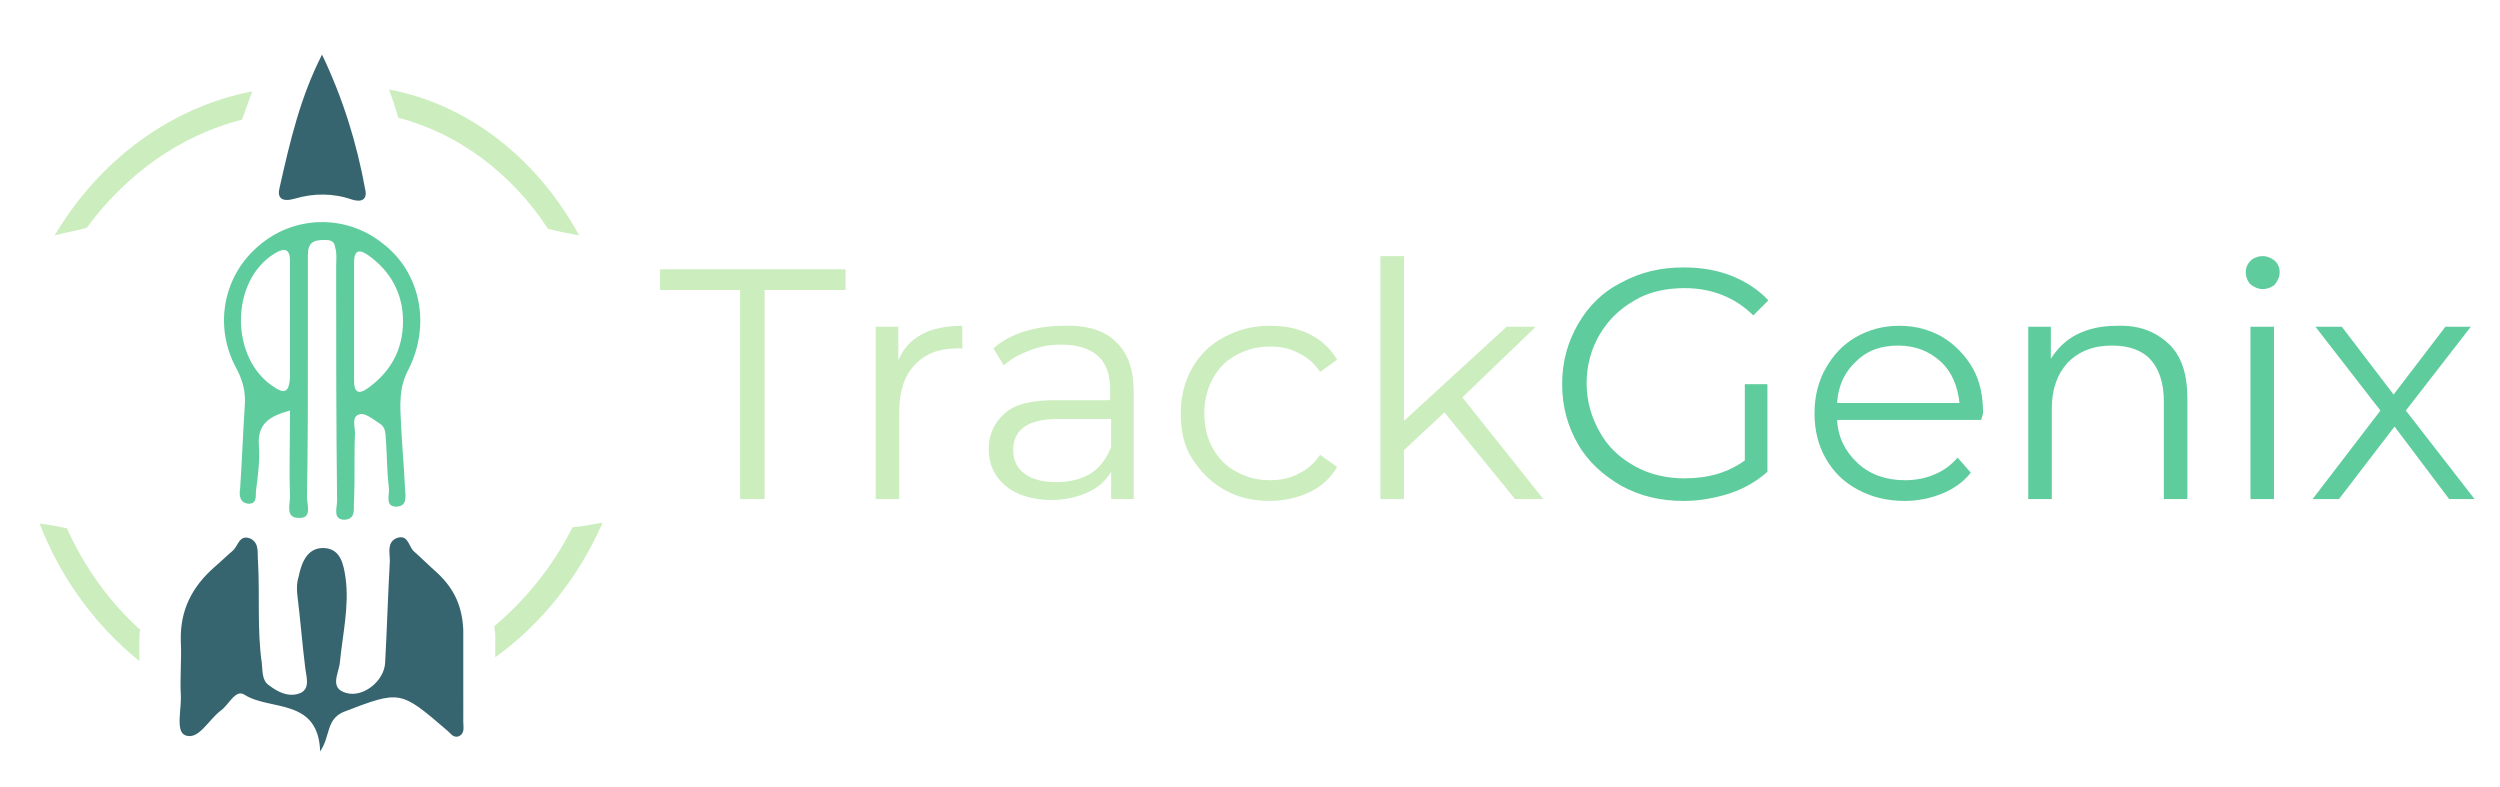 <?xml version="1.0" encoding="utf-8"?>
<!-- Generator: Adobe Illustrator 24.0.2, SVG Export Plug-In . SVG Version: 6.00 Build 0)  -->
<svg version="1.1" id="Capa_1" xmlns="http://www.w3.org/2000/svg" xmlns:xlink="http://www.w3.org/1999/xlink" x="0px" y="0px"
	 viewBox="0 0 265.5 83.6" style="enable-background:new 0 0 265.5 83.6;" xml:space="preserve">
<style type="text/css">
	.st0{fill:#366570;}
	.st1{fill:#5ECC9D;}
	.st2{enable-background:new    ;}
	.st3{fill:#CCEDBE;}
</style>
<g>
	<path class="st0" d="M49.2,66.9c-0.1-2.4-0.9-4.3-2.7-6c-0.9-0.8-1.7-1.6-2.6-2.4c-0.5-0.5-0.6-1.9-1.9-1.3
		c-0.9,0.5-0.6,1.5-0.6,2.4c-0.2,3.6-0.3,7.1-0.5,10.8c-0.1,1.9-2.3,3.7-4.1,3.2c-1.9-0.5-0.8-2.1-0.7-3.3c0.3-3,1-6,0.6-8.9
		c-0.2-1.4-0.5-3.2-2.4-3.2c-1.7,0-2.3,1.6-2.6,3.1c-0.2,0.6-0.2,1.4-0.1,2.1c0.3,2.4,0.5,5,0.8,7.4c0.1,1,0.6,2.3-0.5,2.8
		c-1.2,0.5-2.4-0.1-3.3-0.8c-0.8-0.5-0.7-1.5-0.8-2.4c-0.5-3.5-0.2-7.1-0.4-10.8c-0.1-0.8,0.2-1.9-0.8-2.4c-1.2-0.5-1.3,0.8-1.9,1.3
		c-0.6,0.5-1.3,1.2-1.9,1.7c-2.4,2.1-3.7,4.6-3.6,7.9c0.1,1.9-0.1,3.8,0,5.7c0.1,1.5-0.6,3.9,0.5,4.3c1.4,0.5,2.4-1.6,3.7-2.6
		c0.9-0.6,1.6-2.4,2.6-1.7c2.7,1.7,7.8,0.3,8,6c1.1-1.6,0.6-3.4,2.5-4.2c6-2.3,6-2.3,10.9,1.9c0.4,0.3,0.7,0.9,1.3,0.7
		c0.7-0.3,0.5-1,0.5-1.5C49.2,73.4,49.2,70.1,49.2,66.9z"/>
</g>
<g>
	<path class="st1" d="M40.7,25.9c-3.8-3.1-9.3-3.1-13.1,0.1c-3.9,3.2-5,8.7-2.4,13.3c0.6,1.2,0.9,2.4,0.8,3.7c-0.2,3-0.3,6-0.5,8.9
		c-0.1,0.6-0.1,1.5,0.9,1.6c1,0,0.7-1,0.8-1.5c0.2-1.5,0.4-3.1,0.3-4.6c-0.2-2.4,1.1-3.2,3.3-3.8c0,3.2-0.1,6.1,0,9.1
		c0,0.9-0.5,2.3,0.9,2.3c1.5,0.1,0.9-1.4,0.9-2.2c0.1-5.2,0.1-10.5,0.1-15.7c0-3.3,0-6.7,0-10c0-0.9,0.2-1.5,1.3-1.6
		c0.6,0,1.5-0.2,1.6,0.8c0.2,0.6,0.1,1.4,0.1,2.1c0,8.2,0,16.5,0.1,24.8c0,0.7-0.5,2,0.8,2c1.3-0.1,0.9-1.3,1-2
		c0.1-2.4,0-4.8,0.1-7.2c0-0.7-0.4-1.8,0.5-2c0.5-0.2,1.4,0.5,2,0.9c0.9,0.5,0.7,1.3,0.8,2c0.1,1.6,0.1,3.3,0.3,4.9
		c0.1,0.7-0.5,2.1,0.9,2c1.2-0.1,0.8-1.4,0.8-2.2c-0.1-2.2-0.3-4.2-0.4-6.4c-0.1-2-0.3-4,0.8-6C45.8,34.4,44.6,28.9,40.7,25.9z
		 M29.1,41.1c-4.7-3-4.7-11.3,0.1-14.2c1-0.6,1.6-0.5,1.6,0.8c0,2.1,0,4.2,0,6.2s0,4.2,0,6.2C30.7,41.4,30.4,42,29.1,41.1z
		 M39.1,41.2c-1.1,0.8-1.5,0.4-1.5-0.8c0-2.1,0-4.2,0-6.4c0-2.1,0-4.2,0-6.1c0-1.3,0.5-1.5,1.5-0.8c2.4,1.7,3.7,4.1,3.7,7
		C42.8,37,41.6,39.4,39.1,41.2z"/>
</g>
<g>
	<path class="st0" d="M31.3,21.1c2-0.6,4.1-0.6,6.1,0.1c1,0.3,1.6,0,1.4-1c-0.9-5-2.4-9.8-4.6-14.4c-2.3,4.5-3.4,9.2-4.5,14.1
		C29.4,21,29.9,21.5,31.3,21.1z"/>
</g>
<g class="st2">
	<path class="st3" d="M78.7,30.8h-8.6v-2.2h19.7v2.2h-8.6V53h-2.6V30.8z"/>
	<path class="st3" d="M97.9,35.5c1.1-0.6,2.6-0.9,4.3-0.9v2.4l-0.6,0c-1.9,0-3.4,0.6-4.5,1.8c-1.1,1.2-1.6,2.8-1.6,5V53H93V34.7h2.4
		v3.6C95.9,37,96.8,36.1,97.9,35.5z"/>
	<path class="st3" d="M118.5,36.3c1.3,1.2,1.9,3,1.9,5.3V53h-2.4v-2.9c-0.6,1-1.4,1.7-2.5,2.2c-1.1,0.5-2.4,0.8-3.8,0.8
		c-2,0-3.7-0.5-4.9-1.5c-1.2-1-1.8-2.3-1.8-3.9c0-1.6,0.6-2.8,1.7-3.8s2.9-1.4,5.4-1.4h5.8v-1.1c0-1.6-0.4-2.8-1.3-3.6
		c-0.9-0.8-2.2-1.2-3.9-1.2c-1.2,0-2.3,0.2-3.3,0.6c-1.1,0.4-2,0.9-2.8,1.6l-1.1-1.8c0.9-0.8,2-1.4,3.3-1.8c1.3-0.4,2.7-0.6,4.1-0.6
		C115.4,34.5,117.3,35.1,118.5,36.3z M115.8,50.3c1-0.6,1.7-1.6,2.2-2.8v-3h-5.7c-3.1,0-4.7,1.1-4.7,3.3c0,1.1,0.4,1.9,1.2,2.5
		c0.8,0.6,1.9,0.9,3.4,0.9C113.6,51.2,114.8,50.9,115.8,50.3z"/>
	<path class="st3" d="M130,52c-1.4-0.8-2.5-1.9-3.4-3.3s-1.2-3-1.2-4.8c0-1.8,0.4-3.4,1.2-4.8s1.9-2.5,3.4-3.3s3-1.2,4.9-1.2
		c1.6,0,3,0.3,4.2,0.9c1.2,0.6,2.2,1.5,2.9,2.7l-1.8,1.3c-0.6-0.9-1.4-1.6-2.3-2c-0.9-0.5-1.9-0.7-3-0.7c-1.3,0-2.5,0.3-3.6,0.9
		c-1.1,0.6-1.9,1.4-2.5,2.5c-0.6,1.1-0.9,2.3-0.9,3.7c0,1.4,0.3,2.7,0.9,3.7c0.6,1.1,1.4,1.9,2.5,2.5c1.1,0.6,2.2,0.9,3.6,0.9
		c1.1,0,2.1-0.2,3-0.7c0.9-0.4,1.7-1.1,2.3-2l1.8,1.3c-0.7,1.2-1.7,2.1-3,2.7c-1.3,0.6-2.7,0.9-4.2,0.9C133,53.2,131.4,52.8,130,52z
		"/>
	<path class="st3" d="M153.4,43.8l-4.3,4V53h-2.5V27.2h2.5v17.5l10.9-10h3.1l-7.8,7.5l8.6,10.8h-3L153.4,43.8z"/>
</g>
<g class="st2">
	<path class="st1" d="M185.2,40.8h2.5v9.3c-1.1,1-2.5,1.8-4,2.3c-1.6,0.5-3.2,0.8-4.9,0.8c-2.4,0-4.6-0.5-6.6-1.6
		c-1.9-1.1-3.5-2.5-4.6-4.4c-1.1-1.9-1.7-4-1.7-6.4s0.6-4.5,1.7-6.4c1.1-1.9,2.6-3.4,4.6-4.4c2-1.1,4.2-1.6,6.6-1.6
		c1.9,0,3.6,0.3,5.1,0.9s2.9,1.5,3.9,2.6l-1.6,1.6c-1.9-1.9-4.4-2.9-7.3-2.9c-2,0-3.8,0.4-5.3,1.3c-1.6,0.9-2.8,2.1-3.7,3.6
		c-0.9,1.5-1.4,3.3-1.4,5.2s0.5,3.6,1.4,5.2s2.1,2.7,3.7,3.6c1.6,0.9,3.4,1.3,5.3,1.3c2.5,0,4.6-0.6,6.4-1.9V40.8z"/>
	<path class="st1" d="M210.4,44.6h-15.3c0.1,1.9,0.9,3.4,2.2,4.6c1.3,1.2,3,1.8,5,1.8c1.1,0,2.2-0.2,3.1-0.6c1-0.4,1.8-1,2.5-1.8
		l1.4,1.6c-0.8,1-1.8,1.7-3,2.2s-2.6,0.8-4,0.8c-1.9,0-3.5-0.4-5-1.2s-2.6-1.9-3.4-3.3c-0.8-1.4-1.2-3-1.2-4.8
		c0-1.8,0.4-3.4,1.2-4.8c0.8-1.4,1.8-2.5,3.2-3.3c1.4-0.8,2.9-1.2,4.6-1.2c1.7,0,3.2,0.4,4.6,1.2c1.3,0.8,2.4,1.9,3.2,3.3
		c0.8,1.4,1.1,3,1.1,4.8L210.4,44.6z M197.1,38.4c-1.2,1.1-1.9,2.6-2,4.4h13c-0.2-1.8-0.8-3.3-2-4.4c-1.2-1.1-2.7-1.7-4.5-1.7
		C199.8,36.7,198.3,37.2,197.1,38.4z"/>
	<path class="st1" d="M230.3,36.5c1.4,1.3,2,3.3,2,5.8V53h-2.5V42.6c0-1.9-0.5-3.4-1.4-4.4s-2.3-1.5-4.1-1.5c-2,0-3.5,0.6-4.7,1.8
		c-1.1,1.2-1.7,2.8-1.7,4.9V53h-2.5V34.7h2.4v3.4c0.7-1.1,1.6-2,2.8-2.6c1.2-0.6,2.6-0.9,4.2-0.9C227.1,34.5,228.9,35.2,230.3,36.5z
		"/>
	<path class="st1" d="M239,30.2c-0.3-0.3-0.5-0.8-0.5-1.3c0-0.5,0.2-0.9,0.5-1.2c0.3-0.3,0.8-0.5,1.3-0.5s0.9,0.2,1.3,0.5
		c0.3,0.3,0.5,0.7,0.5,1.2c0,0.5-0.2,0.9-0.5,1.3c-0.3,0.3-0.8,0.5-1.3,0.5S239.4,30.5,239,30.2z M239,34.7h2.5V53H239V34.7z"/>
	<path class="st1" d="M260.1,53l-5.8-7.7l-5.9,7.7h-2.8l7.2-9.4l-6.9-8.9h2.8l5.5,7.2l5.5-7.2h2.7l-6.9,8.9l7.3,9.4H260.1z"/>
</g>
<g>
	<path class="st3" d="M52.5,66.5c0,0.4,0.1,0.6,0.1,1l0,0c0,0.7,0,1.5,0,2.3c5-3.6,8.9-8.6,11.4-14.3c-1.1,0.2-2.1,0.4-3.2,0.5
		C58.7,60.2,55.8,63.7,52.5,66.5z"/>
</g>
<g>
	<path class="st3" d="M41.3,9.5c0.4,1,0.7,2,1,3c6.5,1.7,12.1,6,15.9,11.8c1.1,0.3,2.3,0.5,3.3,0.7C57.1,16.9,49.8,11.1,41.3,9.5z"
		/>
</g>
<g>
	<path class="st3" d="M7.1,56.1c-1-0.2-2-0.4-2.9-0.5c2.3,5.9,6,10.9,10.6,14.6c0-0.7,0-1.5,0-2.3l0,0c0-0.4,0-0.7,0.1-1
		C11.6,63.9,9,60.3,7.1,56.1z"/>
</g>
<g>
	<path class="st3" d="M25.7,12.7c0.4-1,0.7-2,1.1-3c-8.8,1.7-16.3,7.4-21,15.3c1.1-0.3,2.3-0.5,3.4-0.8
		C13.4,18.5,19.1,14.4,25.7,12.7z"/>
</g>
</svg>
